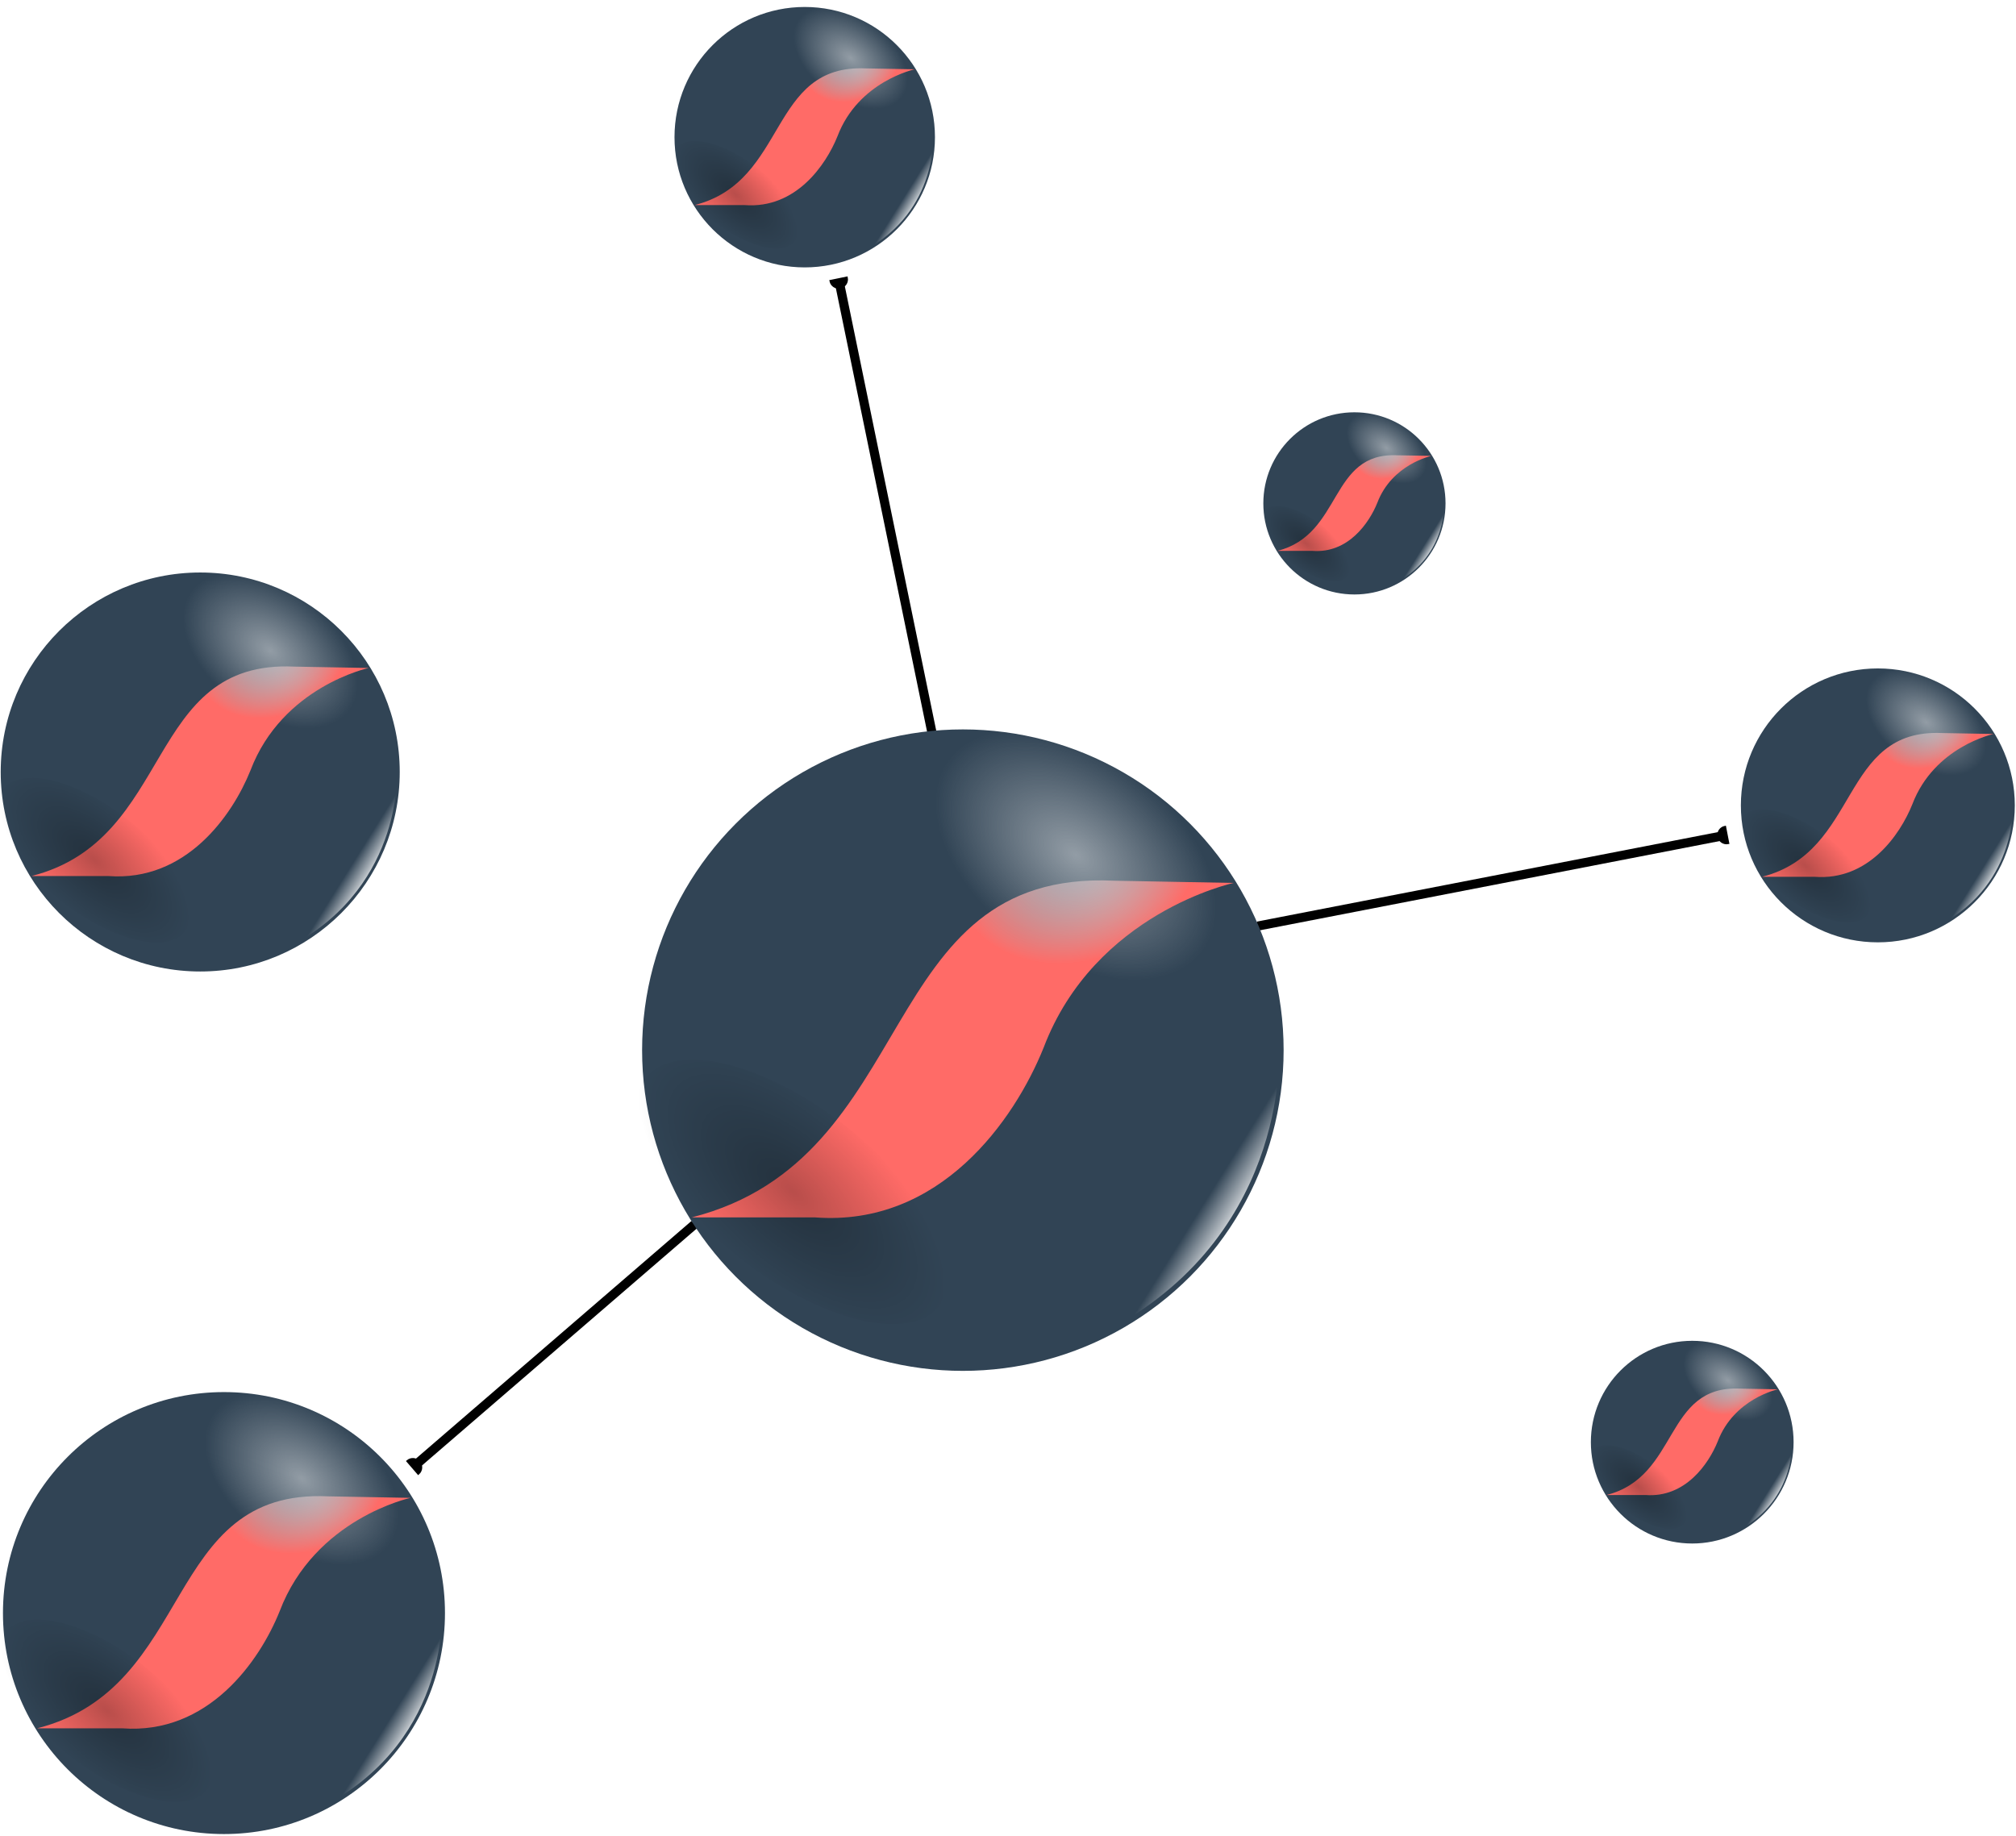 <?xml version="1.0" encoding="UTF-8" standalone="no"?>
<!-- Created with Inkscape (http://www.inkscape.org/) -->

<svg
   xmlns:dc="http://purl.org/dc/elements/1.1/"
   xmlns:cc="http://creativecommons.org/ns#"
   xmlns:rdf="http://www.w3.org/1999/02/22-rdf-syntax-ns#"
   xmlns:svg="http://www.w3.org/2000/svg"
   xmlns="http://www.w3.org/2000/svg"
   xmlns:xlink="http://www.w3.org/1999/xlink"
   xmlns:sodipodi="http://sodipodi.sourceforge.net/DTD/sodipodi-0.dtd"
   xmlns:inkscape="http://www.inkscape.org/namespaces/inkscape"
   width="168.288mm"
   height="153.277mm"
   viewBox="0 0 168.288 153.277"
   version="1.1"
   id="svg891"
   inkscape:version="0.92.5 (0.92.5+68)"
   sodipodi:docname="stories_linked.svg"
   inkscape:export-filename="C:\Users\Martin\Desktop\sl_esferas.png"
   inkscape:export-xdpi="132.81981"
   inkscape:export-ydpi="132.81981">
  <defs
     id="defs885">
    <linearGradient
       id="linearGradient2495"
       inkscape:collect="always">
      <stop
         id="stop2491"
         offset="0"
         style="stop-color:#000000;stop-opacity:1" />
      <stop
         id="stop2493"
         offset="1"
         style="stop-color:#000000;stop-opacity:0" />
    </linearGradient>
    <linearGradient
       inkscape:collect="always"
       id="linearGradient2017">
      <stop
         style="stop-color:#ffffff;stop-opacity:1"
         offset="0"
         id="stop2013" />
      <stop
         style="stop-color:#314455;stop-opacity:1"
         offset="1"
         id="stop2015" />
    </linearGradient>
    <linearGradient
       inkscape:collect="always"
       id="linearGradient1991">
      <stop
         id="stop1989"
         offset="0"
         style="stop-color:#ffffff;stop-opacity:0.284" />
      <stop
         id="stop1987"
         offset="1"
         style="stop-color:#ff6b67;stop-opacity:1" />
    </linearGradient>
    <linearGradient
       inkscape:collect="always"
       id="linearGradient897">
      <stop
         id="stop895"
         offset="0"
         style="stop-color:#314455;stop-opacity:0.527" />
      <stop
         id="stop893"
         offset="1"
         style="stop-color:#314455;stop-opacity:1" />
    </linearGradient>
    <marker
       inkscape:isstock="true"
       style="overflow:visible"
       id="marker10091"
       refX="0"
       refY="0"
       orient="auto"
       inkscape:stockid="SemiCircleIn">
      <path
         transform="scale(0.6)"
         style="fill:#000000;fill-opacity:1;fill-rule:evenodd;stroke:#000000;stroke-width:1pt;stroke-opacity:1"
         d="m -0.375,-0.046 c 0,2.76 2.24,5 5,5 v -10 c -2.76,0 -5,2.24 -5,5 z"
         id="path10089"
         inkscape:connector-curvature="0" />
    </marker>
    <marker
       inkscape:isstock="true"
       style="overflow:visible"
       id="marker1447"
       refX="0"
       refY="0"
       orient="auto"
       inkscape:stockid="SemiCircleIn">
      <path
         transform="scale(0.6)"
         style="fill:#000000;fill-opacity:1;fill-rule:evenodd;stroke:#000000;stroke-width:1pt;stroke-opacity:1"
         d="m -0.375,-0.046 c 0,2.76 2.24,5 5,5 v -10 c -2.76,0 -5,2.24 -5,5 z"
         id="path1445"
         inkscape:connector-curvature="0" />
    </marker>
    <marker
       inkscape:stockid="SemiCircleIn"
       orient="auto"
       refY="0"
       refX="0"
       id="SemiCircleIn"
       style="overflow:visible"
       inkscape:isstock="true"
       inkscape:collect="always">
      <path
         id="path1043"
         d="m -0.375,-0.046 c 0,2.76 2.24,5 5,5 v -10 c -2.76,0 -5,2.24 -5,5 z"
         style="fill:#000000;fill-opacity:1;fill-rule:evenodd;stroke:#000000;stroke-width:1pt;stroke-opacity:1"
         transform="scale(0.6)"
         inkscape:connector-curvature="0" />
    </marker>
    <marker
       inkscape:stockid="Arrow2Lstart"
       orient="auto"
       refY="0"
       refX="0"
       id="Arrow2Lstart"
       style="overflow:visible"
       inkscape:isstock="true">
      <path
         id="path883"
         style="fill:#000000;fill-opacity:1;fill-rule:evenodd;stroke:#000000;stroke-width:0.625;stroke-linejoin:round;stroke-opacity:1"
         d="M 8.719,4.034 -2.207,0.016 8.719,-4.002 c -1.745,2.372 -1.735,5.617 -6e-7,8.035 z"
         transform="matrix(1.1,0,0,1.1,1.1,0)"
         inkscape:connector-curvature="0" />
    </marker>
    <radialGradient
       inkscape:collect="always"
       xlink:href="#linearGradient897"
       id="radialGradient913"
       cx="2.117"
       cy="88.534"
       fx="2.117"
       fy="88.534"
       r="16"
       gradientTransform="matrix(0.315,-0.415,0.661,0.502,12.429,23.953)"
       gradientUnits="userSpaceOnUse" />
    <radialGradient
       inkscape:collect="always"
       xlink:href="#linearGradient1991"
       id="radialGradient1993"
       cx="5.193"
       cy="80.755"
       fx="5.193"
       fy="80.755"
       r="13.592"
       gradientTransform="matrix(0.719,-0.28,0.227,0.583,49.587,22.177)"
       gradientUnits="userSpaceOnUse" />
    <linearGradient
       inkscape:collect="always"
       xlink:href="#linearGradient2017"
       id="linearGradient2023"
       x1="40.635"
       y1="70.815"
       x2="43.714"
       y2="72.739"
       gradientUnits="userSpaceOnUse"
       gradientTransform="rotate(-180,63.33,84.139)" />
    <radialGradient
       inkscape:collect="always"
       xlink:href="#linearGradient2495"
       id="radialGradient2497"
       gradientUnits="userSpaceOnUse"
       gradientTransform="matrix(1.788,-0.172,0.301,1.68,-70.431,-80.027)"
       cx="46.632"
       cy="97.215"
       fx="46.632"
       fy="97.215"
       r="4.427" />
    <filter
       inkscape:collect="always"
       style="color-interpolation-filters:sRGB"
       id="filter2571"
       x="-0.28"
       width="1.561"
       y="-0.249"
       height="1.498">
      <feGaussianBlur
         inkscape:collect="always"
         stdDeviation="2.138"
         id="feGaussianBlur2573" />
    </filter>
    <radialGradient
       inkscape:collect="always"
       xlink:href="#linearGradient897"
       id="radialGradient913-3"
       cx="2.117"
       cy="88.534"
       fx="2.117"
       fy="88.534"
       r="16"
       gradientTransform="matrix(0.315,-0.415,0.661,0.502,12.429,23.953)"
       gradientUnits="userSpaceOnUse" />
    <radialGradient
       inkscape:collect="always"
       xlink:href="#linearGradient1991"
       id="radialGradient1993-7"
       cx="5.193"
       cy="80.755"
       fx="5.193"
       fy="80.755"
       r="13.592"
       gradientTransform="matrix(0.719,-0.28,0.227,0.583,49.587,22.177)"
       gradientUnits="userSpaceOnUse" />
    <radialGradient
       inkscape:collect="always"
       xlink:href="#linearGradient2495"
       id="radialGradient2497-4"
       gradientUnits="userSpaceOnUse"
       gradientTransform="matrix(1.788,-0.172,0.301,1.68,-70.431,-80.027)"
       cx="46.632"
       cy="97.215"
       fx="46.632"
       fy="97.215"
       r="4.427" />
    <filter
       inkscape:collect="always"
       style="color-interpolation-filters:sRGB"
       id="filter2571-0"
       x="-0.28"
       width="1.561"
       y="-0.249"
       height="1.498">
      <feGaussianBlur
         inkscape:collect="always"
         stdDeviation="2.138"
         id="feGaussianBlur2573-4" />
    </filter>
    <linearGradient
       inkscape:collect="always"
       xlink:href="#linearGradient2017"
       id="linearGradient2653"
       gradientUnits="userSpaceOnUse"
       gradientTransform="rotate(180,58.441,88.173)"
       x1="40.635"
       y1="70.815"
       x2="43.714"
       y2="72.739" />
    <radialGradient
       inkscape:collect="always"
       xlink:href="#linearGradient897"
       id="radialGradient913-5"
       cx="2.117"
       cy="88.534"
       fx="2.117"
       fy="88.534"
       r="16"
       gradientTransform="matrix(0.315,-0.415,0.661,0.502,12.429,23.953)"
       gradientUnits="userSpaceOnUse" />
    <radialGradient
       inkscape:collect="always"
       xlink:href="#linearGradient1991"
       id="radialGradient1993-8"
       cx="5.193"
       cy="80.755"
       fx="5.193"
       fy="80.755"
       r="13.592"
       gradientTransform="matrix(0.719,-0.28,0.227,0.583,49.587,22.177)"
       gradientUnits="userSpaceOnUse" />
    <radialGradient
       inkscape:collect="always"
       xlink:href="#linearGradient2495"
       id="radialGradient2497-41"
       gradientUnits="userSpaceOnUse"
       gradientTransform="matrix(1.788,-0.172,0.301,1.68,-70.431,-80.027)"
       cx="46.632"
       cy="97.215"
       fx="46.632"
       fy="97.215"
       r="4.427" />
    <filter
       inkscape:collect="always"
       style="color-interpolation-filters:sRGB"
       id="filter2571-6"
       x="-0.28"
       width="1.561"
       y="-0.249"
       height="1.498">
      <feGaussianBlur
         inkscape:collect="always"
         stdDeviation="2.138"
         id="feGaussianBlur2573-9" />
    </filter>
    <linearGradient
       inkscape:collect="always"
       xlink:href="#linearGradient2017"
       id="linearGradient2694"
       gradientUnits="userSpaceOnUse"
       gradientTransform="rotate(-180,63.33,84.139)"
       x1="40.635"
       y1="70.815"
       x2="43.714"
       y2="72.739" />
    <radialGradient
       inkscape:collect="always"
       xlink:href="#linearGradient897"
       id="radialGradient913-7"
       cx="2.117"
       cy="88.534"
       fx="2.117"
       fy="88.534"
       r="16"
       gradientTransform="matrix(0.315,-0.415,0.661,0.502,12.429,23.953)"
       gradientUnits="userSpaceOnUse" />
    <radialGradient
       inkscape:collect="always"
       xlink:href="#linearGradient1991"
       id="radialGradient1993-3"
       cx="5.193"
       cy="80.755"
       fx="5.193"
       fy="80.755"
       r="13.592"
       gradientTransform="matrix(0.719,-0.28,0.227,0.583,49.587,22.177)"
       gradientUnits="userSpaceOnUse" />
    <radialGradient
       inkscape:collect="always"
       xlink:href="#linearGradient2495"
       id="radialGradient2497-3"
       gradientUnits="userSpaceOnUse"
       gradientTransform="matrix(1.788,-0.172,0.301,1.68,-70.431,-80.027)"
       cx="46.632"
       cy="97.215"
       fx="46.632"
       fy="97.215"
       r="4.427" />
    <filter
       inkscape:collect="always"
       style="color-interpolation-filters:sRGB"
       id="filter2571-9"
       x="-0.28"
       width="1.561"
       y="-0.249"
       height="1.498">
      <feGaussianBlur
         inkscape:collect="always"
         stdDeviation="2.138"
         id="feGaussianBlur2573-3" />
    </filter>
    <linearGradient
       inkscape:collect="always"
       xlink:href="#linearGradient2017"
       id="linearGradient2735"
       gradientUnits="userSpaceOnUse"
       gradientTransform="rotate(-180,63.33,84.139)"
       x1="40.635"
       y1="70.815"
       x2="43.714"
       y2="72.739" />
    <radialGradient
       inkscape:collect="always"
       xlink:href="#linearGradient897"
       id="radialGradient913-0"
       cx="2.117"
       cy="88.534"
       fx="2.117"
       fy="88.534"
       r="16"
       gradientTransform="matrix(0.315,-0.415,0.661,0.502,12.429,23.953)"
       gradientUnits="userSpaceOnUse" />
    <radialGradient
       inkscape:collect="always"
       xlink:href="#linearGradient1991"
       id="radialGradient1993-6"
       cx="5.193"
       cy="80.755"
       fx="5.193"
       fy="80.755"
       r="13.592"
       gradientTransform="matrix(0.719,-0.28,0.227,0.583,49.587,22.177)"
       gradientUnits="userSpaceOnUse" />
    <radialGradient
       inkscape:collect="always"
       xlink:href="#linearGradient2495"
       id="radialGradient2497-0"
       gradientUnits="userSpaceOnUse"
       gradientTransform="matrix(1.788,-0.172,0.301,1.68,-70.431,-80.027)"
       cx="46.632"
       cy="97.215"
       fx="46.632"
       fy="97.215"
       r="4.427" />
    <filter
       inkscape:collect="always"
       style="color-interpolation-filters:sRGB"
       id="filter2571-66"
       x="-0.28"
       width="1.561"
       y="-0.249"
       height="1.498">
      <feGaussianBlur
         inkscape:collect="always"
         stdDeviation="2.138"
         id="feGaussianBlur2573-5" />
    </filter>
    <linearGradient
       inkscape:collect="always"
       xlink:href="#linearGradient2017"
       id="linearGradient2776"
       gradientUnits="userSpaceOnUse"
       gradientTransform="rotate(-180,63.33,84.139)"
       x1="40.635"
       y1="70.815"
       x2="43.714"
       y2="72.739" />
    <radialGradient
       inkscape:collect="always"
       xlink:href="#linearGradient897"
       id="radialGradient913-8"
       cx="2.117"
       cy="88.534"
       fx="2.117"
       fy="88.534"
       r="16"
       gradientTransform="matrix(0.315,-0.415,0.661,0.502,12.429,23.953)"
       gradientUnits="userSpaceOnUse" />
    <radialGradient
       inkscape:collect="always"
       xlink:href="#linearGradient1991"
       id="radialGradient1993-0"
       cx="5.193"
       cy="80.755"
       fx="5.193"
       fy="80.755"
       r="13.592"
       gradientTransform="matrix(0.719,-0.28,0.227,0.583,49.587,22.177)"
       gradientUnits="userSpaceOnUse" />
    <radialGradient
       inkscape:collect="always"
       xlink:href="#linearGradient2495"
       id="radialGradient2497-7"
       gradientUnits="userSpaceOnUse"
       gradientTransform="matrix(1.788,-0.172,0.301,1.68,-70.431,-80.027)"
       cx="46.632"
       cy="97.215"
       fx="46.632"
       fy="97.215"
       r="4.427" />
    <filter
       inkscape:collect="always"
       style="color-interpolation-filters:sRGB"
       id="filter2571-1"
       x="-0.28"
       width="1.561"
       y="-0.249"
       height="1.498">
      <feGaussianBlur
         inkscape:collect="always"
         stdDeviation="2.138"
         id="feGaussianBlur2573-7" />
    </filter>
    <linearGradient
       inkscape:collect="always"
       xlink:href="#linearGradient2017"
       id="linearGradient2817"
       gradientUnits="userSpaceOnUse"
       gradientTransform="rotate(-180,63.33,84.139)"
       x1="40.635"
       y1="70.815"
       x2="43.714"
       y2="72.739" />
    <radialGradient
       inkscape:collect="always"
       xlink:href="#linearGradient897"
       id="radialGradient913-9"
       cx="2.117"
       cy="88.534"
       fx="2.117"
       fy="88.534"
       r="16"
       gradientTransform="matrix(0.315,-0.415,0.661,0.502,12.429,23.953)"
       gradientUnits="userSpaceOnUse" />
    <radialGradient
       inkscape:collect="always"
       xlink:href="#linearGradient1991"
       id="radialGradient1993-9"
       cx="5.193"
       cy="80.755"
       fx="5.193"
       fy="80.755"
       r="13.592"
       gradientTransform="matrix(0.719,-0.28,0.227,0.583,49.587,22.177)"
       gradientUnits="userSpaceOnUse" />
    <radialGradient
       inkscape:collect="always"
       xlink:href="#linearGradient2495"
       id="radialGradient2497-5"
       gradientUnits="userSpaceOnUse"
       gradientTransform="matrix(1.788,-0.172,0.301,1.68,-70.431,-80.027)"
       cx="46.632"
       cy="97.215"
       fx="46.632"
       fy="97.215"
       r="4.427" />
    <filter
       inkscape:collect="always"
       style="color-interpolation-filters:sRGB"
       id="filter2571-7"
       x="-0.28"
       width="1.561"
       y="-0.249"
       height="1.498">
      <feGaussianBlur
         inkscape:collect="always"
         stdDeviation="2.138"
         id="feGaussianBlur2573-51" />
    </filter>
    <linearGradient
       inkscape:collect="always"
       xlink:href="#linearGradient2017"
       id="linearGradient2858"
       gradientUnits="userSpaceOnUse"
       gradientTransform="rotate(-180,63.33,84.139)"
       x1="40.635"
       y1="70.815"
       x2="43.714"
       y2="72.739" />
  </defs>
  <sodipodi:namedview
     id="base"
     pagecolor="#ffffff"
     bordercolor="#666666"
     borderopacity="1.0"
     inkscape:pageopacity="0"
     inkscape:pageshadow="2"
     inkscape:zoom="1.7928442"
     inkscape:cx="305.43013"
     inkscape:cy="285.51308"
     inkscape:document-units="mm"
     inkscape:current-layer="layer1"
     showgrid="true"
     inkscape:window-width="1366"
     inkscape:window-height="715"
     inkscape:window-x="0"
     inkscape:window-y="0"
     inkscape:window-maximized="1"
     inkscape:snap-object-midpoints="true"
     inkscape:snap-center="true"
     fit-margin-top="0"
     fit-margin-left="0"
     fit-margin-right="0"
     fit-margin-bottom="0"
     inkscape:snap-others="false"
     inkscape:snap-grids="false"
     inkscape:snap-nodes="false"
     inkscape:pagecheckerboard="false">
    <inkscape:grid
       type="xygrid"
       id="grid6373"
       originx="24.927"
       originy="-142.034" />
  </sodipodi:namedview>
  <g
     inkscape:label="Capa 1"
     inkscape:groupmode="layer"
     id="layer1"
     transform="translate(24.927,-1.689)">
    <circle
       style="opacity:1;fill:#ffffff;fill-opacity:1;stroke-width:1.032"
       id="path4985"
       cx="55.32"
       cy="89.051"
       r="25.743" />
    <circle
       style="opacity:1;fill:#ffffff;fill-opacity:1;stroke-width:0.726"
       id="path4985-62"
       cx="-6.039"
       cy="136.182"
       r="18.115" />
    <circle
       style="opacity:1;fill:#ffffff;fill-opacity:1;stroke-width:0.325"
       id="path4985-35"
       cx="116.263"
       cy="122.095"
       r="8.097" />
    <circle
       style="opacity:1;fill:#ffffff;fill-opacity:1;stroke-width:0.442"
       id="path4985-5"
       cx="132.02"
       cy="68.979"
       r="11.019" />
    <circle
       style="opacity:1;fill:#ffffff;fill-opacity:1;stroke-width:0.283"
       id="path4985-7"
       cx="88.087"
       cy="43.621"
       r="7.054" />
    <circle
       style="opacity:1;fill:#ffffff;fill-opacity:1;stroke-width:0.387"
       id="path4985-6"
       cx="42.903"
       cy="12.42"
       r="9.663" />
    <circle
       style="opacity:1;fill:#ffffff;fill-opacity:1;stroke-width:0.663"
       id="path4985-3"
       cx="-8.23"
       cy="66.057"
       r="16.55" />
    <path
       style="fill:none;stroke:#000000;stroke-width:0.761;stroke-linecap:butt;stroke-linejoin:miter;stroke-miterlimit:4;stroke-dasharray:none;stroke-opacity:1;marker-end:url(#SemiCircleIn)"
       d="M 80.05,79.004 118.581,71.524"
       id="path863"
       inkscape:connector-curvature="0"
       sodipodi:nodetypes="cc" />
    <path
       sodipodi:nodetypes="cc"
       inkscape:connector-curvature="0"
       id="path1443"
       d="M 52.856,62.787 45.214,25.632"
       style="fill:none;stroke:#000000;stroke-width:0.765;stroke-linecap:butt;stroke-linejoin:miter;stroke-miterlimit:4;stroke-dasharray:none;stroke-opacity:1;marker-end:url(#marker1447)" />
    <path
       sodipodi:nodetypes="cc"
       inkscape:connector-curvature="0"
       id="path10087"
       d="M 33.047,103.908 10.017,123.771"
       style="fill:none;stroke:#000000;stroke-width:0.765;stroke-linecap:butt;stroke-linejoin:miter;stroke-miterlimit:4;stroke-dasharray:none;stroke-opacity:1;marker-end:url(#marker10091)" />
    <g
       id="g2580"
       transform="translate(-6.74,5.561)">
      <g
         id="g2009">
        <ellipse
           inkscape:export-ydpi="9.8800001"
           inkscape:export-xdpi="9.8800001"
           ry="26.776"
           rx="26.776"
           cy="83.798"
           cx="62.189"
           id="ellipse6317"
           style="opacity:1;fill:url(#radialGradient913);fill-opacity:1;fill-rule:nonzero;stroke:none;stroke-width:3.135;stroke-linecap:square;stroke-linejoin:round;stroke-miterlimit:4;stroke-dasharray:none;stroke-dashoffset:0;stroke-opacity:1;paint-order:normal" />
        <path
           style="fill:url(#radialGradient1993);fill-opacity:1;stroke:none;stroke-width:0.118px;stroke-linecap:butt;stroke-linejoin:miter;stroke-opacity:1"
           d="m 39.557,97.762 h 10.298 C 60.278,98.549 66.499,89.637 68.928,83.597 73.203,72.324 84.793,69.839 84.793,69.839 L 74.813,69.654 C 54.678,68.699 58.831,92.852 39.557,97.762 Z"
           id="path6370"
           inkscape:connector-curvature="0"
           inkscape:transform-center-x="0.37834226"
           inkscape:transform-center-y="0.63027615"
           sodipodi:nodetypes="cccccc" />
      </g>
      <path
         sodipodi:nodetypes="cc"
         inkscape:connector-curvature="0"
         id="path2011"
         d="M 74.587,107.036 C 89.731,98.775 88.587,83.238 88.587,83.238"
         style="fill:url(#linearGradient2023);fill-opacity:1;stroke:none;stroke-width:0.265px;stroke-linecap:butt;stroke-linejoin:miter;stroke-opacity:1" />
      <ellipse
         transform="matrix(1.57,0.72,0.26,1.372,-37.876,-38.094)"
         ry="6.8"
         rx="8.194"
         cy="75.318"
         cx="42.206"
         id="path2481"
         style="opacity:0.527;fill:url(#radialGradient2497);fill-opacity:1;fill-rule:nonzero;stroke:none;stroke-width:1.212;stroke-linecap:square;stroke-linejoin:round;stroke-miterlimit:4;stroke-dasharray:none;stroke-dashoffset:0;stroke-opacity:1;paint-order:normal;filter:url(#filter2571)" />
    </g>
    <g
       transform="matrix(0.689,0,0,0.689,-42.343,73.059)"
       id="g2580-0">
      <g
         id="g2009-0"
         transform="translate(-9.777,8.068)">
        <ellipse
           inkscape:export-ydpi="9.8800001"
           inkscape:export-xdpi="9.8800001"
           ry="26.776"
           rx="26.776"
           cy="83.798"
           cx="62.189"
           id="ellipse6317-6"
           style="opacity:1;fill:url(#radialGradient913-3);fill-opacity:1;fill-rule:nonzero;stroke:none;stroke-width:3.135;stroke-linecap:square;stroke-linejoin:round;stroke-miterlimit:4;stroke-dasharray:none;stroke-dashoffset:0;stroke-opacity:1;paint-order:normal" />
        <path
           style="fill:url(#radialGradient1993-7);fill-opacity:1;stroke:none;stroke-width:0.118px;stroke-linecap:butt;stroke-linejoin:miter;stroke-opacity:1"
           d="m 39.557,97.762 h 10.298 C 60.278,98.549 66.499,89.637 68.928,83.597 73.203,72.324 84.793,69.839 84.793,69.839 L 74.813,69.654 C 54.678,68.699 58.831,92.852 39.557,97.762 Z"
           id="path6370-7"
           inkscape:connector-curvature="0"
           inkscape:transform-center-x="0.37834226"
           inkscape:transform-center-y="0.63027615"
           sodipodi:nodetypes="cccccc" />
      </g>
      <path
         sodipodi:nodetypes="cc"
         inkscape:connector-curvature="0"
         id="path2011-8"
         d="m 64.81,115.104 c 15.144,-8.261 14,-23.798 14,-23.798"
         style="fill:url(#linearGradient2653);fill-opacity:1;stroke:none;stroke-width:0.265px;stroke-linecap:butt;stroke-linejoin:miter;stroke-opacity:1" />
      <ellipse
         transform="matrix(1.57,0.72,0.26,1.372,-47.653,-30.026)"
         ry="6.8"
         rx="8.194"
         cy="75.318"
         cx="42.206"
         id="path2481-9"
         style="opacity:0.527;fill:url(#radialGradient2497-4);fill-opacity:1;fill-rule:nonzero;stroke:none;stroke-width:1.212;stroke-linecap:square;stroke-linejoin:round;stroke-miterlimit:4;stroke-dasharray:none;stroke-dashoffset:0;stroke-opacity:1;paint-order:normal;filter:url(#filter2571-0)" />
    </g>
    <g
       transform="matrix(0.622,0,0,0.622,-46.895,14.016)"
       id="g2580-6"
       inkscape:export-xdpi="96"
       inkscape:export-ydpi="96">
      <g
         id="g2009-04">
        <ellipse
           inkscape:export-ydpi="9.8800001"
           inkscape:export-xdpi="9.8800001"
           ry="26.776"
           rx="26.776"
           cy="83.798"
           cx="62.189"
           id="ellipse6317-9"
           style="opacity:1;fill:url(#radialGradient913-5);fill-opacity:1;fill-rule:nonzero;stroke:none;stroke-width:3.135;stroke-linecap:square;stroke-linejoin:round;stroke-miterlimit:4;stroke-dasharray:none;stroke-dashoffset:0;stroke-opacity:1;paint-order:normal" />
        <path
           style="fill:url(#radialGradient1993-8);fill-opacity:1;stroke:none;stroke-width:0.118px;stroke-linecap:butt;stroke-linejoin:miter;stroke-opacity:1"
           d="m 39.557,97.762 h 10.298 C 60.278,98.549 66.499,89.637 68.928,83.597 73.203,72.324 84.793,69.839 84.793,69.839 L 74.813,69.654 C 54.678,68.699 58.831,92.852 39.557,97.762 Z"
           id="path6370-5"
           inkscape:connector-curvature="0"
           inkscape:transform-center-x="0.37834226"
           inkscape:transform-center-y="0.63027615"
           sodipodi:nodetypes="cccccc" />
      </g>
      <path
         sodipodi:nodetypes="cc"
         inkscape:connector-curvature="0"
         id="path2011-6"
         d="M 74.587,107.036 C 89.731,98.775 88.587,83.238 88.587,83.238"
         style="fill:url(#linearGradient2694);fill-opacity:1;stroke:none;stroke-width:0.265px;stroke-linecap:butt;stroke-linejoin:miter;stroke-opacity:1" />
      <ellipse
         transform="matrix(1.57,0.72,0.26,1.372,-37.876,-38.094)"
         ry="6.8"
         rx="8.194"
         cy="75.318"
         cx="42.206"
         id="path2481-3"
         style="opacity:0.527;fill:url(#radialGradient2497-41);fill-opacity:1;fill-rule:nonzero;stroke:none;stroke-width:1.212;stroke-linecap:square;stroke-linejoin:round;stroke-miterlimit:4;stroke-dasharray:none;stroke-dashoffset:0;stroke-opacity:1;paint-order:normal;filter:url(#filter2571-6)" />
    </g>
    <g
       transform="matrix(0.406,0,0,0.406,17,-20.88)"
       id="g2580-5">
      <g
         id="g2009-3">
        <ellipse
           inkscape:export-ydpi="9.8800001"
           inkscape:export-xdpi="9.8800001"
           ry="26.776"
           rx="26.776"
           cy="83.798"
           cx="62.189"
           id="ellipse6317-62"
           style="opacity:1;fill:url(#radialGradient913-7);fill-opacity:1;fill-rule:nonzero;stroke:none;stroke-width:3.135;stroke-linecap:square;stroke-linejoin:round;stroke-miterlimit:4;stroke-dasharray:none;stroke-dashoffset:0;stroke-opacity:1;paint-order:normal" />
        <path
           style="fill:url(#radialGradient1993-3);fill-opacity:1;stroke:none;stroke-width:0.118px;stroke-linecap:butt;stroke-linejoin:miter;stroke-opacity:1"
           d="m 39.557,97.762 h 10.298 C 60.278,98.549 66.499,89.637 68.928,83.597 73.203,72.324 84.793,69.839 84.793,69.839 L 74.813,69.654 C 54.678,68.699 58.831,92.852 39.557,97.762 Z"
           id="path6370-1"
           inkscape:connector-curvature="0"
           inkscape:transform-center-x="0.37834226"
           inkscape:transform-center-y="0.63027615"
           sodipodi:nodetypes="cccccc" />
      </g>
      <path
         sodipodi:nodetypes="cc"
         inkscape:connector-curvature="0"
         id="path2011-0"
         d="M 74.587,107.036 C 89.731,98.775 88.587,83.238 88.587,83.238"
         style="fill:url(#linearGradient2735);fill-opacity:1;stroke:none;stroke-width:0.265px;stroke-linecap:butt;stroke-linejoin:miter;stroke-opacity:1" />
      <ellipse
         transform="matrix(1.57,0.72,0.26,1.372,-37.876,-38.094)"
         ry="6.8"
         rx="8.194"
         cy="75.318"
         cx="42.206"
         id="path2481-5"
         style="opacity:0.527;fill:url(#radialGradient2497-3);fill-opacity:1;fill-rule:nonzero;stroke:none;stroke-width:1.212;stroke-linecap:square;stroke-linejoin:round;stroke-miterlimit:4;stroke-dasharray:none;stroke-dashoffset:0;stroke-opacity:1;paint-order:normal;filter:url(#filter2571-9)" />
    </g>
    <g
       transform="matrix(0.284,0,0,0.284,70.474,19.915)"
       id="g2580-7">
      <g
         id="g2009-4">
        <ellipse
           inkscape:export-ydpi="9.8800001"
           inkscape:export-xdpi="9.8800001"
           ry="26.776"
           rx="26.776"
           cy="83.798"
           cx="62.189"
           id="ellipse6317-97"
           style="opacity:1;fill:url(#radialGradient913-0);fill-opacity:1;fill-rule:nonzero;stroke:none;stroke-width:3.135;stroke-linecap:square;stroke-linejoin:round;stroke-miterlimit:4;stroke-dasharray:none;stroke-dashoffset:0;stroke-opacity:1;paint-order:normal" />
        <path
           style="fill:url(#radialGradient1993-6);fill-opacity:1;stroke:none;stroke-width:0.118px;stroke-linecap:butt;stroke-linejoin:miter;stroke-opacity:1"
           d="m 39.557,97.762 h 10.298 C 60.278,98.549 66.499,89.637 68.928,83.597 73.203,72.324 84.793,69.839 84.793,69.839 L 74.813,69.654 C 54.678,68.699 58.831,92.852 39.557,97.762 Z"
           id="path6370-3"
           inkscape:connector-curvature="0"
           inkscape:transform-center-x="0.37834226"
           inkscape:transform-center-y="0.63027615"
           sodipodi:nodetypes="cccccc" />
      </g>
      <path
         sodipodi:nodetypes="cc"
         inkscape:connector-curvature="0"
         id="path2011-4"
         d="M 74.587,107.036 C 89.731,98.775 88.587,83.238 88.587,83.238"
         style="fill:url(#linearGradient2776);fill-opacity:1;stroke:none;stroke-width:0.265px;stroke-linecap:butt;stroke-linejoin:miter;stroke-opacity:1" />
      <ellipse
         transform="matrix(1.57,0.72,0.26,1.372,-37.876,-38.094)"
         ry="6.8"
         rx="8.194"
         cy="75.318"
         cx="42.206"
         id="path2481-2"
         style="opacity:0.527;fill:url(#radialGradient2497-0);fill-opacity:1;fill-rule:nonzero;stroke:none;stroke-width:1.212;stroke-linecap:square;stroke-linejoin:round;stroke-miterlimit:4;stroke-dasharray:none;stroke-dashoffset:0;stroke-opacity:1;paint-order:normal;filter:url(#filter2571-66)" />
    </g>
    <g
       transform="matrix(0.316,0,0,0.316,96.682,95.606)"
       id="g2580-77">
      <g
         id="g2009-42">
        <ellipse
           inkscape:export-ydpi="9.8800001"
           inkscape:export-xdpi="9.8800001"
           ry="26.776"
           rx="26.776"
           cy="83.798"
           cx="62.189"
           id="ellipse6317-5"
           style="opacity:1;fill:url(#radialGradient913-8);fill-opacity:1;fill-rule:nonzero;stroke:none;stroke-width:3.135;stroke-linecap:square;stroke-linejoin:round;stroke-miterlimit:4;stroke-dasharray:none;stroke-dashoffset:0;stroke-opacity:1;paint-order:normal" />
        <path
           style="fill:url(#radialGradient1993-0);fill-opacity:1;stroke:none;stroke-width:0.118px;stroke-linecap:butt;stroke-linejoin:miter;stroke-opacity:1"
           d="m 39.557,97.762 h 10.298 C 60.278,98.549 66.499,89.637 68.928,83.597 73.203,72.324 84.793,69.839 84.793,69.839 L 74.813,69.654 C 54.678,68.699 58.831,92.852 39.557,97.762 Z"
           id="path6370-8"
           inkscape:connector-curvature="0"
           inkscape:transform-center-x="0.37834226"
           inkscape:transform-center-y="0.63027615"
           sodipodi:nodetypes="cccccc" />
      </g>
      <path
         sodipodi:nodetypes="cc"
         inkscape:connector-curvature="0"
         id="path2011-65"
         d="M 74.587,107.036 C 89.731,98.775 88.587,83.238 88.587,83.238"
         style="fill:url(#linearGradient2817);fill-opacity:1;stroke:none;stroke-width:0.265px;stroke-linecap:butt;stroke-linejoin:miter;stroke-opacity:1" />
      <ellipse
         transform="matrix(1.57,0.72,0.26,1.372,-37.876,-38.094)"
         ry="6.8"
         rx="8.194"
         cy="75.318"
         cx="42.206"
         id="path2481-7"
         style="opacity:0.527;fill:url(#radialGradient2497-7);fill-opacity:1;fill-rule:nonzero;stroke:none;stroke-width:1.212;stroke-linecap:square;stroke-linejoin:round;stroke-miterlimit:4;stroke-dasharray:none;stroke-dashoffset:0;stroke-opacity:1;paint-order:normal;filter:url(#filter2571-1)" />
    </g>
    <g
       transform="matrix(0.427,0,0,0.427,105.273,33.144)"
       id="g2580-2">
      <g
         id="g2009-9">
        <ellipse
           inkscape:export-ydpi="9.8800001"
           inkscape:export-xdpi="9.8800001"
           ry="26.776"
           rx="26.776"
           cy="83.798"
           cx="62.189"
           id="ellipse6317-59"
           style="opacity:1;fill:url(#radialGradient913-9);fill-opacity:1;fill-rule:nonzero;stroke:none;stroke-width:3.135;stroke-linecap:square;stroke-linejoin:round;stroke-miterlimit:4;stroke-dasharray:none;stroke-dashoffset:0;stroke-opacity:1;paint-order:normal" />
        <path
           style="fill:url(#radialGradient1993-9);fill-opacity:1;stroke:none;stroke-width:0.118px;stroke-linecap:butt;stroke-linejoin:miter;stroke-opacity:1"
           d="m 39.557,97.762 h 10.298 C 60.278,98.549 66.499,89.637 68.928,83.597 73.203,72.324 84.793,69.839 84.793,69.839 L 74.813,69.654 C 54.678,68.699 58.831,92.852 39.557,97.762 Z"
           id="path6370-52"
           inkscape:connector-curvature="0"
           inkscape:transform-center-x="0.37834226"
           inkscape:transform-center-y="0.63027615"
           sodipodi:nodetypes="cccccc" />
      </g>
      <path
         sodipodi:nodetypes="cc"
         inkscape:connector-curvature="0"
         id="path2011-68"
         d="M 74.587,107.036 C 89.731,98.775 88.587,83.238 88.587,83.238"
         style="fill:url(#linearGradient2858);fill-opacity:1;stroke:none;stroke-width:0.265px;stroke-linecap:butt;stroke-linejoin:miter;stroke-opacity:1" />
      <ellipse
         transform="matrix(1.57,0.72,0.26,1.372,-37.876,-38.094)"
         ry="6.8"
         rx="8.194"
         cy="75.318"
         cx="42.206"
         id="path2481-1"
         style="opacity:0.527;fill:url(#radialGradient2497-5);fill-opacity:1;fill-rule:nonzero;stroke:none;stroke-width:1.212;stroke-linecap:square;stroke-linejoin:round;stroke-miterlimit:4;stroke-dasharray:none;stroke-dashoffset:0;stroke-opacity:1;paint-order:normal;filter:url(#filter2571-7)" />
    </g>
  </g>
</svg>
